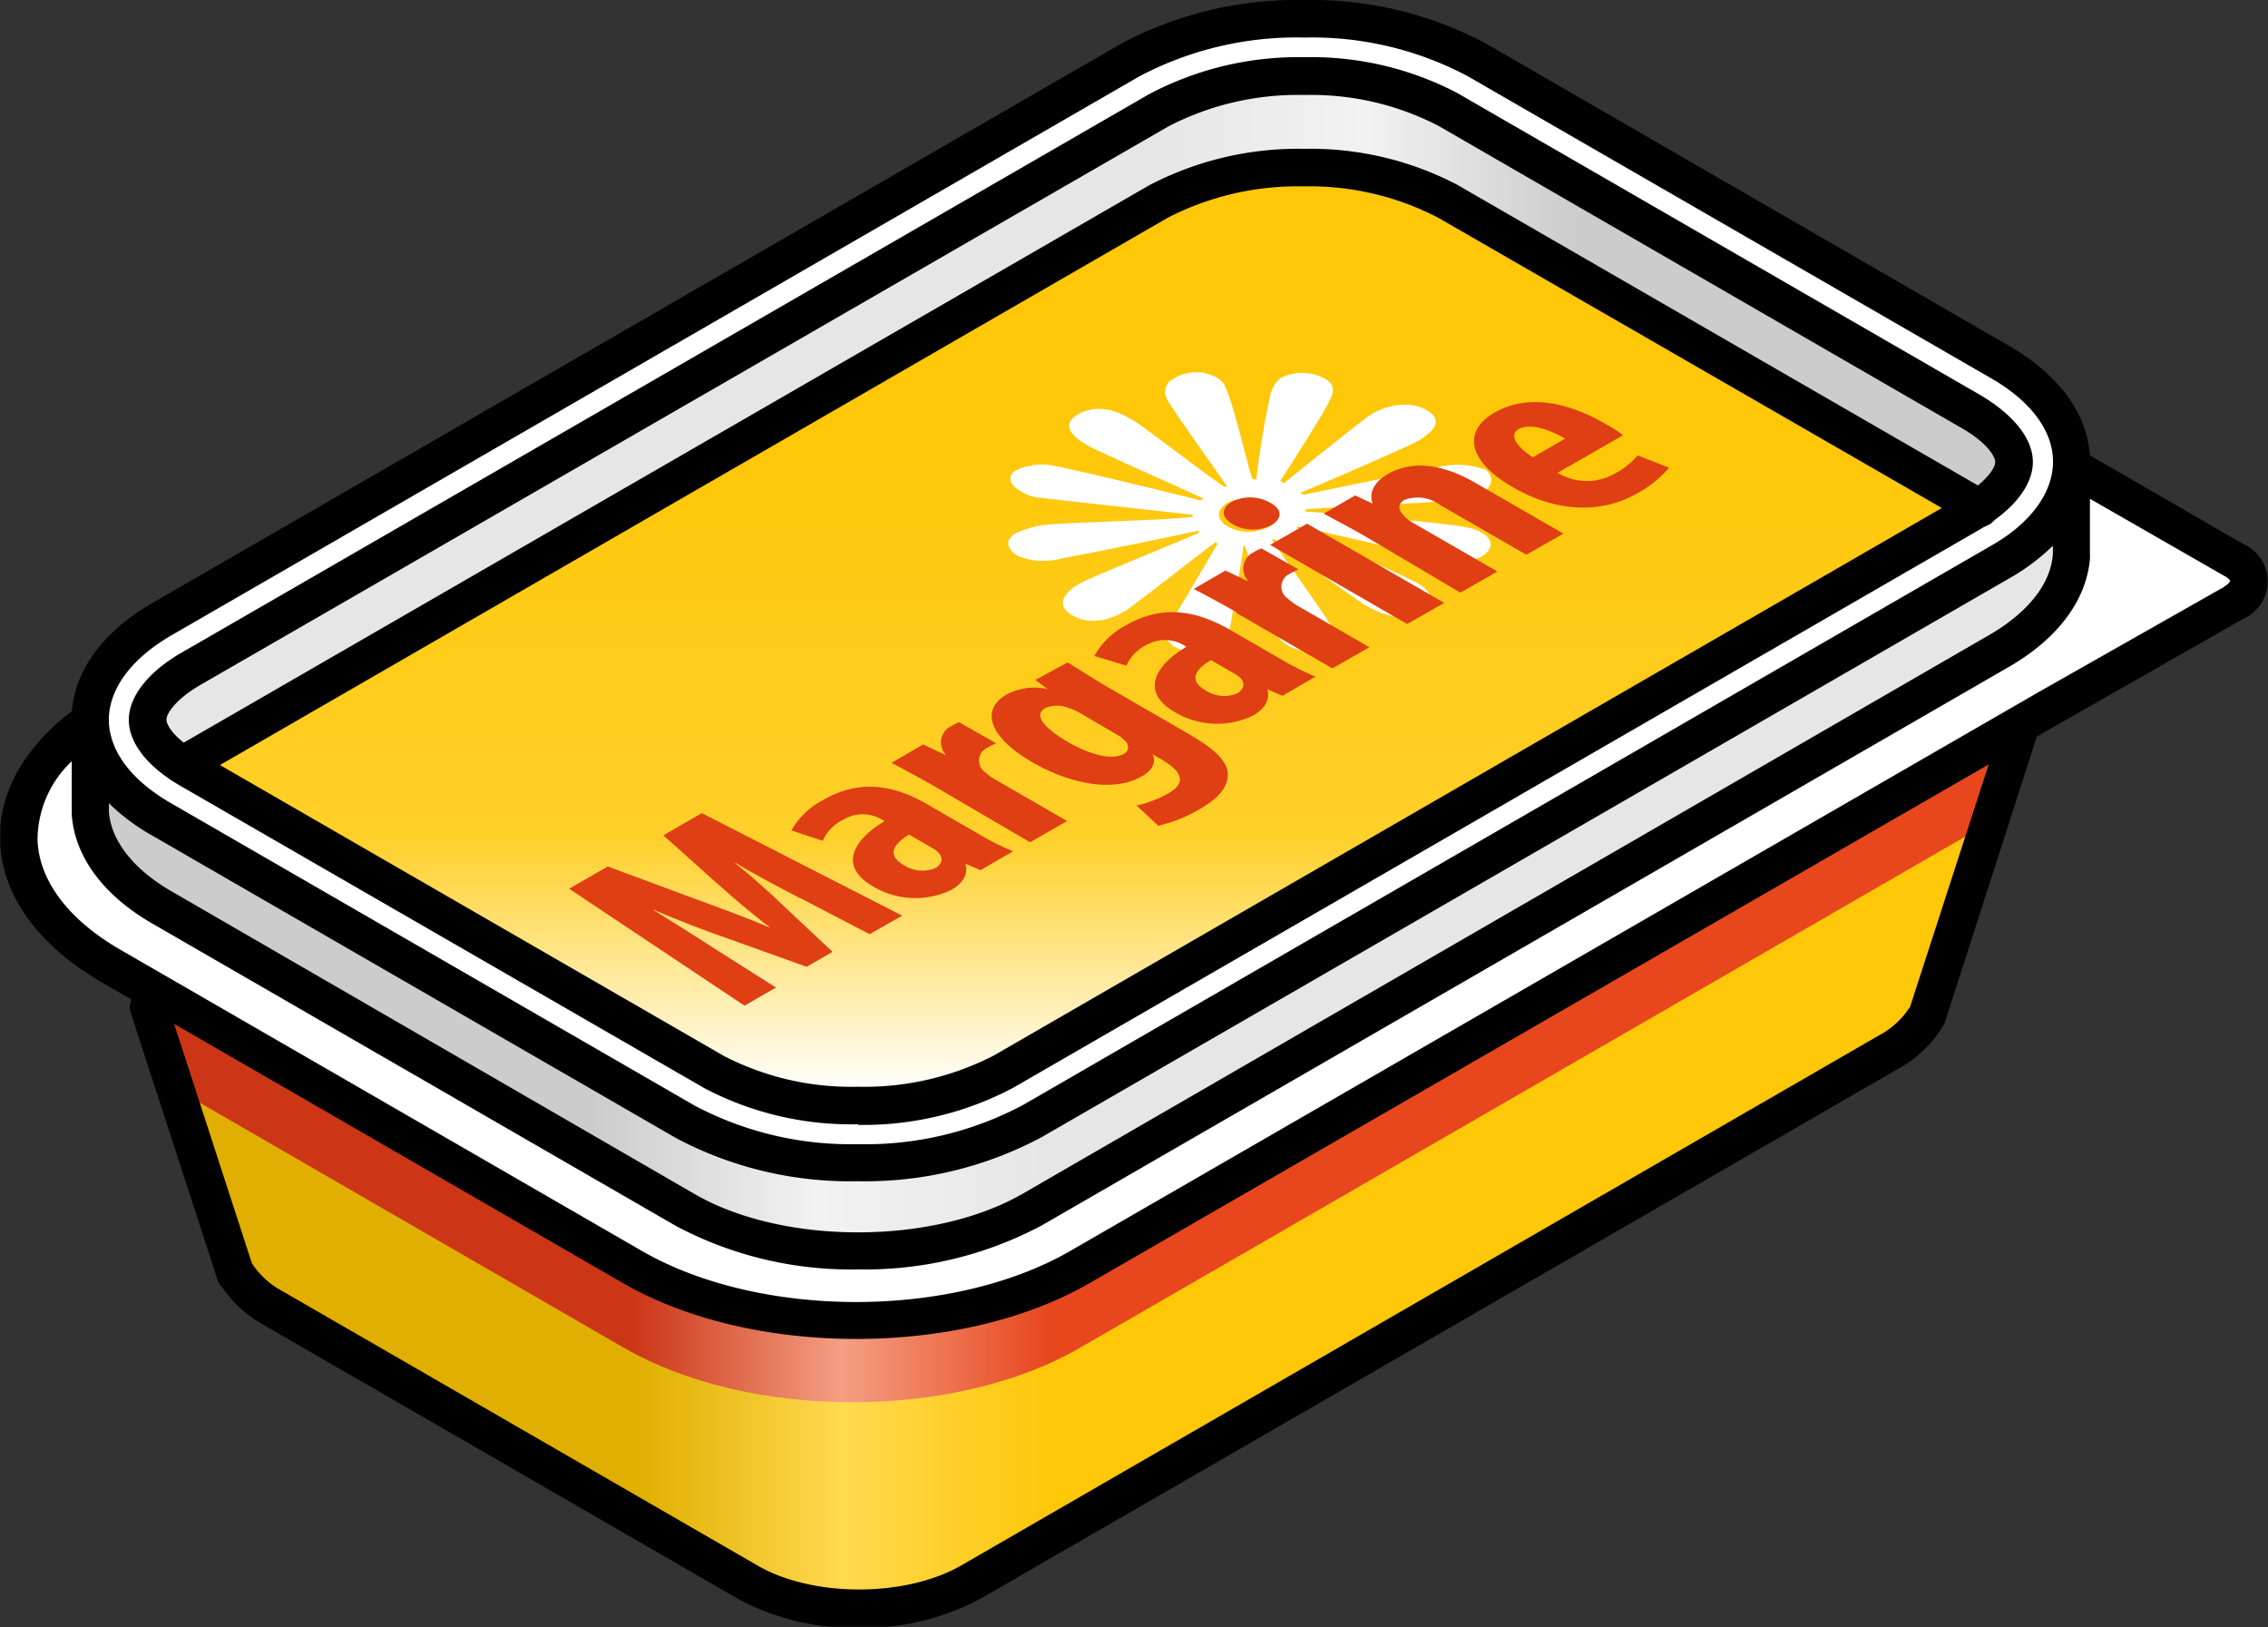 <svg id="Layer_1" data-name="Layer 1" xmlns="http://www.w3.org/2000/svg" xmlns:xlink="http://www.w3.org/1999/xlink" viewBox="0 0 183.66 131.72">
  <rect x="0" y="0" width="183.66" height="131.72" fill="#333333" stroke="none"/>
  <defs>
    <clipPath id="clip-path" transform="translate(-7.38 -33.37)">
      <path d="M25.8,134.42,18.8,113l39.79,23c10,5.76,26.26,5.76,36.22,0l76.24-44-7,21.61h0c-.12,1.81-1.36,3.6-3.75,5L86,161.42c-5,2.87-13.11,2.88-18.06,0l-38.45-22.2c-2.24-1.3-3.47-3-3.66-4.69a.59.59,0,0,1,0-.14" fill="none"/>
    </clipPath>
    <linearGradient id="linear-gradient" x1="-141.67" y1="273.12" x2="-141.29" y2="273.12" gradientTransform="matrix(400.77, 0, 0, -400.77, 56790.61, 109552.68)" gradientUnits="userSpaceOnUse">
      <stop offset="0" stop-color="#e0af01"/>
      <stop offset="0.25" stop-color="#e0af01"/>
      <stop offset="0.36" stop-color="#ffd94f"/>
      <stop offset="0.47" stop-color="#fec708"/>
      <stop offset="1" stop-color="#fec708"/>
    </linearGradient>
    <clipPath id="clip-path-2" transform="translate(-7.38 -33.37)">
      <path d="M57.94,142.5c10.14,5.86,26.73,5.86,36.87,0L168.43,100l4-17.6L94.81,127.19c-10.14,5.86-26.73,5.86-36.87,0L17.45,103.81l4.14,17.7,36.35,21" fill="none"/>
    </clipPath>
    <linearGradient id="linear-gradient-2" x1="-141.67" y1="273.06" x2="-141.29" y2="273.06" gradientTransform="matrix(407.89, 0, 0, -407.89, 57797.95, 111461.65)" gradientUnits="userSpaceOnUse">
      <stop offset="0" stop-color="#cc3617"/>
      <stop offset="0.25" stop-color="#cc3617"/>
      <stop offset="0.36" stop-color="#f49f83"/>
      <stop offset="0.47" stop-color="#e8471e"/>
      <stop offset="1" stop-color="#e8471e"/>
    </linearGradient>
    <clipPath id="clip-path-3" transform="translate(-7.38 -33.37)">
      <rect x="7.4" y="33.37" width="183.63" height="131.69" fill="none"/>
    </clipPath>
    <clipPath id="clip-path-4" transform="translate(-7.38 -33.37)">
      <path d="M175.14,71.12V78.3h0c-.17,2.81-2.12,5.6-5.83,7.75L91,131.27c-7.75,4.47-20.39,4.49-28.09,0L20.44,106.81c-3.62-2.1-5.53-4.83-5.73-7.6h0v-7c.23,2.74,2.14,5.44,5.73,7.51L62.89,124.2c7.7,4.45,20.34,4.42,28.09,0L169.3,78.93c3.74-2.16,5.69-5,5.83-7.81h0" fill="none"/>
    </clipPath>
    <linearGradient id="linear-gradient-3" x1="-141.67" y1="273.01" x2="-141.29" y2="273.01" gradientTransform="matrix(422.31, 0, 0, -422.31, 59838.24, 115367.05)" gradientUnits="userSpaceOnUse">
      <stop offset="0" stop-color="#cdcccc"/>
      <stop offset="0.25" stop-color="#cdcccc"/>
      <stop offset="0.36" stop-color="#f2f2f2"/>
      <stop offset="0.47" stop-color="#e7e6e6"/>
      <stop offset="1" stop-color="#e7e6e6"/>
    </linearGradient>
    <clipPath id="clip-path-5" transform="translate(-7.38 -33.37)">
      <path d="M167.07,66.74c2.14,1.24,3.42,2.75,3.42,4s-1.05,2.53-2.85,3.72l-.57-.35L124.61,49.64A24,24,0,0,0,113,46.94a24.33,24.33,0,0,0-11.8,2.75L22.85,94.91a7.31,7.31,0,0,0-.66.41c-1.79-1.17-2.85-2.52-2.85-3.69s1.32-2.86,3.51-4.13l78.33-45.22A24.44,24.44,0,0,1,113,39.53a24.08,24.08,0,0,1,11.63,2.7l42.46,24.51" fill="none"/>
    </clipPath>
    <linearGradient id="linear-gradient-4" x1="-141.67" y1="272.87" x2="-141.29" y2="272.87" gradientTransform="matrix(397.88, 0, 0, -397.88, 56381.22, 108604.07)" gradientUnits="userSpaceOnUse">
      <stop offset="0" stop-color="#e7e6e6"/>
      <stop offset="0.53" stop-color="#e7e6e6"/>
      <stop offset="0.64" stop-color="#f2f2f2"/>
      <stop offset="0.75" stop-color="#cdcccc"/>
      <stop offset="1" stop-color="#cdcccc"/>
    </linearGradient>
    <clipPath id="clip-path-6" transform="translate(-7.38 -33.37)">
      <path d="M167.64,74.5l-.66.41L88.66,120.12a24.38,24.38,0,0,1-11.8,2.75,24,24,0,0,1-11.64-2.7L22.77,95.67l-.58-.35a7.31,7.31,0,0,1,.66-.41l78.33-45.22A24.33,24.33,0,0,1,113,46.94a24,24,0,0,1,11.63,2.7l42.46,24.51.57.35" fill="none"/>
    </clipPath>
    <linearGradient id="linear-gradient-5" x1="-141.8" y1="272.97" x2="-141.42" y2="272.97" gradientTransform="matrix(0, -199.89, -199.89, 0, 54651.31, -28256)" gradientUnits="userSpaceOnUse">
      <stop offset="0" stop-color="#fff"/>
      <stop offset="0.27" stop-color="#ffd02a"/>
      <stop offset="0.68" stop-color="#fec708"/>
      <stop offset="1" stop-color="#fec708"/>
    </linearGradient>
  </defs>
  <title>43-Margarine</title>
  <g>
    <g clip-path="url(#clip-path)">
      <rect x="11.43" y="58.57" width="152.25" height="72.37" fill="url(#linear-gradient)"/>
    </g>
    <g clip-path="url(#clip-path-2)">
      <rect x="10.07" y="49.03" width="154.95" height="65.96" fill="url(#linear-gradient-2)"/>
    </g>
    <g clip-path="url(#clip-path-3)">
      <path d="M188.27,78.71c1.66,1,1.65,2.51,0,3.46l-15.12,8.57-2.09,1.2L94.82,136c-10,5.76-26.27,5.76-36.23,0L18.8,113l-2.43-1.4C7,106.16,6.44,97.52,14.69,91.73c0,.15,0,.3,0,.45v7h0c.2,2.77,2.11,5.5,5.73,7.6l42.45,24.51c7.7,4.44,20.34,4.42,28.09,0L169.3,86.05c3.71-2.15,5.66-4.94,5.83-7.75h0V71.12l13.13,7.59" transform="translate(-7.38 -33.37)" fill="#fff"/>
    </g>
    <g clip-path="url(#clip-path-4)">
      <rect x="7.33" y="37.75" width="160.43" height="64.65" fill="url(#linear-gradient-3)"/>
    </g>
    <g clip-path="url(#clip-path-5)">
      <rect x="11.96" y="6.16" width="151.15" height="55.78" fill="url(#linear-gradient-4)"/>
    </g>
    <g clip-path="url(#clip-path-6)">
      <rect x="14.82" y="13.57" width="145.45" height="75.94" fill="url(#linear-gradient-5)"/>
    </g>
    <path d="M175.13,71.12C175,74,173,76.77,169.3,78.93L91,124.15c-7.75,4.47-20.39,4.5-28.09,0L20.44,99.69c-3.59-2.07-5.5-4.77-5.73-7.51,0-.15,0-.3,0-.45,0-3,1.91-6,5.84-8.25L98.85,38.26c7.75-4.48,20.39-4.5,28.09,0l42.45,24.51c3.83,2.21,5.75,5.13,5.75,8.06,0,.11,0,.22,0,.34m-4.64-.34c0-1.29-1.28-2.8-3.42-4L124.61,42.23A24.08,24.08,0,0,0,113,39.53a24.44,24.44,0,0,0-11.8,2.75L22.85,87.5c-2.19,1.27-3.51,2.81-3.51,4.13s1.06,2.52,2.85,3.69l.58.35,42.45,24.5a24,24,0,0,0,11.64,2.7,24.38,24.38,0,0,0,11.8-2.75L167,74.91l.66-.41C169.44,73.31,170.49,72,170.49,70.78Z" transform="translate(-7.38 -33.37)" fill="#fff"/>
    <path d="M76.86,124.39a25.54,25.54,0,0,1-12.4-2.9L22,97c-2.66-1.53-4.19-3.48-4.19-5.35s1.56-3.88,4.27-5.44L100.42,41A25.85,25.85,0,0,1,113,38a25.52,25.52,0,0,1,12.39,2.9l42.45,24.51C170.48,67,172,68.91,172,70.78s-1.56,3.88-4.27,5.44L89.42,121.44a25.91,25.91,0,0,1-12.56,3M113,41.06a22.78,22.78,0,0,0-11,2.54L23.61,88.82c-2,1.16-2.75,2.32-2.75,2.81s.71,1.59,2.67,2.72L66,118.86a22.46,22.46,0,0,0,10.88,2.49h0a22.83,22.83,0,0,0,11-2.54l78.32-45.22c2-1.16,2.75-2.32,2.75-2.81s-.71-1.59-2.66-2.72L123.85,43.55A22.45,22.45,0,0,0,113,41.06Z" transform="translate(-7.38 -33.37)" fill="#010101"/>
    <g clip-path="url(#clip-path-3)">
      <path d="M22.19,96.83a1.52,1.52,0,0,0,.84-.25l.58-.36L101.94,51a22.92,22.92,0,0,1,11-2.54A22.54,22.54,0,0,1,123.85,51L166.3,75.46l.51.31a1.52,1.52,0,1,0,1.65-2.55c-.2-.13-.41-.26-.64-.39L125.37,48.32A25.64,25.64,0,0,0,113,45.42a26,26,0,0,0-12.56,2.95L22.09,93.59l-.73.45a1.52,1.52,0,0,0,.83,2.79" transform="translate(-7.38 -33.37)" fill="#010101"/>
      <path d="M189,77.39l-12.39-7.16c-.22-3.41-2.51-6.53-6.49-8.83L127.7,36.89A30,30,0,0,0,113,33.37a30.31,30.31,0,0,0-14.89,3.57L19.77,82.16c-4,2.3-6.29,5.4-6.57,8.78-3.92,3-6,6.72-5.81,10.63.19,4.35,3.11,8.37,8.22,11.32l2.42,1.4a1.54,1.54,0,0,0-.06,1.08L25,137a1.54,1.54,0,0,0,.41.64,9.71,9.71,0,0,0,3.33,3l38.45,22.2a19.86,19.86,0,0,0,9.73,2.32,20.08,20.08,0,0,0,9.84-2.35l74.3-42.89a9.47,9.47,0,0,0,3.75-3.64l0,0a1.67,1.67,0,0,0,.08-.2h0s0,0,0,0L172.32,93l1.57-.9L189,83.49a3.32,3.32,0,0,0,0-6.1M21.29,84.79,99.61,39.57A27.22,27.22,0,0,1,113,36.41a26.86,26.86,0,0,1,13.2,3.11L168.63,64c3.22,1.86,5,4.26,5,6.75s-1.8,5-5.08,6.84L90.22,122.83A27.1,27.1,0,0,1,76.86,126a27,27,0,0,1-13.21-3.11L21.2,98.38c-3.07-1.78-4.82-4-5-6.43v-.58C16.35,88.94,18.13,86.62,21.29,84.79Zm152.33-7.24v.59s0,0,0,.06c-.15,2.41-2,4.73-5.07,6.53L90.22,130c-7.22,4.17-19.39,4.19-26.57.05L21.2,105.49c-3-1.75-4.78-4-5-6.34V98.4A16.6,16.6,0,0,0,19.68,101l42.45,24.51A30,30,0,0,0,76.86,129h0a30.3,30.3,0,0,0,14.88-3.57l78.32-45.22A16.88,16.88,0,0,0,173.62,77.55Zm-11.56,37.32a6.72,6.72,0,0,1-2.53,2.33l-74.3,42.9c-4.49,2.6-12.07,2.61-16.53,0l-38.45-22.2a6.75,6.75,0,0,1-2.47-2.25s0,0,0,0l-6.3-19.39,36.37,21c5.21,3,12,4.51,18.87,4.51s13.67-1.51,18.88-4.51l72.82-42Zm25.45-34-15.13,8.58L94.06,134.64c-9.57,5.52-25.14,5.52-34.71,0L17.13,110.26c-4.18-2.41-6.56-5.55-6.71-8.83A8.78,8.78,0,0,1,13.19,95v4.21s0,0,0,.05,0,0,0,.06c.24,3.4,2.55,6.52,6.49,8.8l42.45,24.51a30.15,30.15,0,0,0,14.73,3.51,30.46,30.46,0,0,0,14.88-3.56l78.32-45.22c3.94-2.27,6.26-5.37,6.56-8.73a1.86,1.86,0,0,0,0-.33V73.75L187.51,80a1.22,1.22,0,0,1,.48.4A1.1,1.1,0,0,1,187.51,80.84Z" transform="translate(-7.38 -33.37)" fill="#010101"/>
    </g>
    <path d="M110.41,77.11c.26.48,4.59,6.47,4.72,6.89.46.56.3,1.29-.5,1.75a3.38,3.38,0,0,1-2.91-.08,3.27,3.27,0,0,1-1.14-1.15c-.17-.39-2.4-7-2.4-7l-.12.08c0,.48-1,6.17-1.1,6.73a3.11,3.11,0,0,1-1.22,1.53,3.67,3.67,0,0,1-3.2-.1c-.8-.47-1-1.2-.3-2.07.33-.49,3.46-5.85,3.75-6.32l-.17-.09c-.54.31-6.45,5-7.29,5.53s-2.65,1.33-4.3.38-.3-2.07.53-2.55,8.16-3.44,9.71-4.14l0-.17c-1.39.31-9.13,1.9-11.07,2.24a5.67,5.67,0,0,1-3.58-.18c-.72-.41-1.27-1.22-.18-1.85a7.73,7.73,0,0,1,2.65-.7c1.39-.17,10.11-.37,11.67-.63l0-.17S92.5,73.79,91.82,73.69a3.47,3.47,0,0,1-1.77-.54c-1.27-.73-.85-1.46-.47-1.67a4.86,4.86,0,0,1,3.2-.39c.71.08,11.09,2.57,11.8,2.8l.26-.15c-.43-.24-8.62-3.86-9.29-4.25-1-.56-2.5-1.63-.86-2.58,1.81-1,3.5-.06,4.47.5.8.46,6.51,4.87,7.36,5.36h.25c-.38-.56-4.46-6.26-4.84-7a1.2,1.2,0,0,1,.5-1.75,3.44,3.44,0,0,1,3.32-.17,2.07,2.07,0,0,1,.72.56c.81,1.44,2.11,7.47,2.36,7.77l.29,0a65.75,65.75,0,0,1,1.11-6.73,2.4,2.4,0,0,1,.91-1.51,3.84,3.84,0,0,1,3.63.15c.67.39.72,1,.13,2-.41.88-3.84,6.22-3.84,6.22l.3.17s6.2-5,7-5.53,2.89-1.33,4.54-.38.18,2-.78,2.55c-.59.34-8.58,3.83-9.46,4.14l.3.17c1.81-.41,10-2.05,10.77-2.22a6.61,6.61,0,0,1,3.92.18c.55.32.84,1.27-.29,1.92a6.83,6.83,0,0,1-2.48.6c-.67.1-11,.57-11.79.71l0,.17c.51,0,11.08.83,13.28,1.32a2.82,2.82,0,0,1,1,.39c1,.56.93,1.36,0,1.92a3.94,3.94,0,0,1-3,.29c-.85-.15-11.22-2.65-11.94-2.73v.15c.72.27,8.49,3.78,9.17,4.18,1,.41,2.66,1.53.85,2.57-1.63,1-3.62,0-4.46-.49s-6.35-4.49-7.36-5.36h-.26M110.19,76a1,1,0,0,0-.09-1.89,4,4,0,0,0-3.29-.06c-.83.49-1.08,1.31,0,1.95A3.56,3.56,0,0,0,110.19,76Z" transform="translate(-7.38 -33.37)" fill="#fff"/>
    <path d="M72.17,106.09c-1.52-.8-3.61-1.88-5.2-2.85l-.07,0c1.37,1.1,2.85,2.42,3.73,3.28l4.17,3.91-2.1,1.21-6.65-2.38c-1.52-.53-3.83-1.4-5.71-2.23l-.07,0c1.61,1,3.45,2.15,4.88,3.08l5.07,3.21-2.55,1.47-14.2-9.47,3.12-1.8,6.75,2.5c2.36.86,4.45,1.63,6.44,2.47l0,0c-1.48-1.11-2.86-2.3-4.39-3.65L61.1,101l3.11-1.8,16.23,8.3L77.8,109l-5.63-2.93" transform="translate(-7.38 -33.37)" fill="#e03e13"/>
    <path d="M86.8,103.83l-1.25-.54,0,0c.26.85-.19,1.58-1.16,2.14a6.72,6.72,0,0,1-6.29-.28c-2.91-1.67-1.56-3.84.92-5.3l-.25-.14a3,3,0,0,0-3.06,0A3.51,3.51,0,0,0,74,101.44l-2.54-.84a6.37,6.37,0,0,1,2.59-2.47c3.37-1.94,6.27-.89,8.52.41l4.13,2.39a20.91,20.91,0,0,0,2.72,1.36l-2.66,1.54M81,100.94c-1,.59-2,1.55-.46,2.45a2.75,2.75,0,0,0,2.58.26c.47-.27.72-.75.26-1.25a1.83,1.83,0,0,0-.45-.34Z" transform="translate(-7.38 -33.37)" fill="#e03e13"/>
    <path d="M83,97c-1.12-.64-2.36-1.31-3.43-1.87l2.57-1.49,1.77.84.07,0a1.45,1.45,0,0,1,.39-2.3,3.89,3.89,0,0,1,.68-.34l3,1.71a3.91,3.91,0,0,0-.68.34,1.14,1.14,0,0,0-.21,2,4.9,4.9,0,0,0,1,.7l5.63,3.25-3,1.72L83,97" transform="translate(-7.38 -33.37)" fill="#e03e13"/>
    <path d="M93.83,87c1,.6,2.07,1.32,3.41,2.09l6.33,3.66c2.39,1.38,3.28,2.38,3.23,3.4s-.73,1.84-2.36,2.78a11.8,11.8,0,0,1-3.27,1.29l-1.75-1.64a9,9,0,0,0,2.6-1c1.48-.85,1.07-1.77-.63-2.75l-.68-.4,0,0c.32.63,0,1.31-.87,1.79-2.48,1.43-6.18.42-8.83-1.12-3.7-2.13-4.17-4.33-2.11-5.51a4.84,4.84,0,0,1,3.32-.43l0,0-1-.74L93.83,87m1,4.09a5,5,0,0,0-.93-.41,2.48,2.48,0,0,0-1.86,0c-1.06.61,0,1.69,1.78,2.74,2.07,1.19,3.7,1.46,4.53,1a.61.61,0,0,0,.2-1,2.76,2.76,0,0,0-.75-.59Z" transform="translate(-7.38 -33.37)" fill="#e03e13"/>
    <path d="M111.25,89.71,110,89.17l0,0c.25.85-.2,1.58-1.17,2.14a6.72,6.72,0,0,1-6.29-.27c-2.91-1.68-1.56-3.85.92-5.31l-.25-.14a3,3,0,0,0-3,0,3.46,3.46,0,0,0-1.62,1.67L96,86.48A6.17,6.17,0,0,1,98.55,84c3.36-1.94,6.26-.89,8.51.4l4.13,2.39a22.25,22.25,0,0,0,2.72,1.36l-2.66,1.54m-5.81-2.88c-1,.58-2,1.55-.46,2.44a2.75,2.75,0,0,0,2.58.26c.47-.27.72-.75.27-1.25a2.11,2.11,0,0,0-.46-.34Z" transform="translate(-7.38 -33.37)" fill="#e03e13"/>
    <path d="M107.48,82.92c-1.11-.64-2.36-1.31-3.43-1.87l2.57-1.49,1.77.84.07,0a1.45,1.45,0,0,1,.4-2.3,3.7,3.7,0,0,1,.67-.33l3,1.7a4.71,4.71,0,0,0-.67.34,1.14,1.14,0,0,0-.22,2,5.27,5.27,0,0,0,1,.71l5.63,3.25-3,1.71-7.76-4.48" transform="translate(-7.38 -33.37)" fill="#e03e13"/>
    <path d="M110.24,74.07c1,.54,1,1.31.05,1.83a3.25,3.25,0,0,1-3.08-.09c-1-.56-.91-1.33-.1-1.8a3.26,3.26,0,0,1,3.13.06m11.09,9.82-11.1-6.41,3-1.71,11.1,6.41Z" transform="translate(-7.38 -33.37)" fill="#e03e13"/>
    <path d="M118,76.83c-1.23-.71-2.36-1.29-3.43-1.88l2.55-1.47,1.41.66,0,0c-.3-.85.08-1.72,1.23-2.39,2.1-1.21,4.61-.72,7.09.71l7.13,4.11-3,1.71-6.94-4a3.07,3.07,0,0,0-2.93-.44c-.49.29-.56.72-.1,1.22a3,3,0,0,0,.86.68l6.77,3.9-3,1.71L118,76.83" transform="translate(-7.38 -33.37)" fill="#e03e13"/>
    <path d="M133.53,71.66a4.58,4.58,0,0,0,4.71,0A6.27,6.27,0,0,0,140,70.24l2.54,1A9.2,9.2,0,0,1,140,73.29c-3,1.73-6.65,1.53-10.12-.48-3.72-2.15-4-4.54-1.53-6s5.63-1.08,9,.86a9.81,9.81,0,0,1,1.46.94l-5.24,3m.55-2.73c-1.43-.83-2.9-1.26-3.78-.76s.08,1.61,1.17,2.27Z" transform="translate(-7.38 -33.37)" fill="#e03e13"/>
  </g>
</svg>
